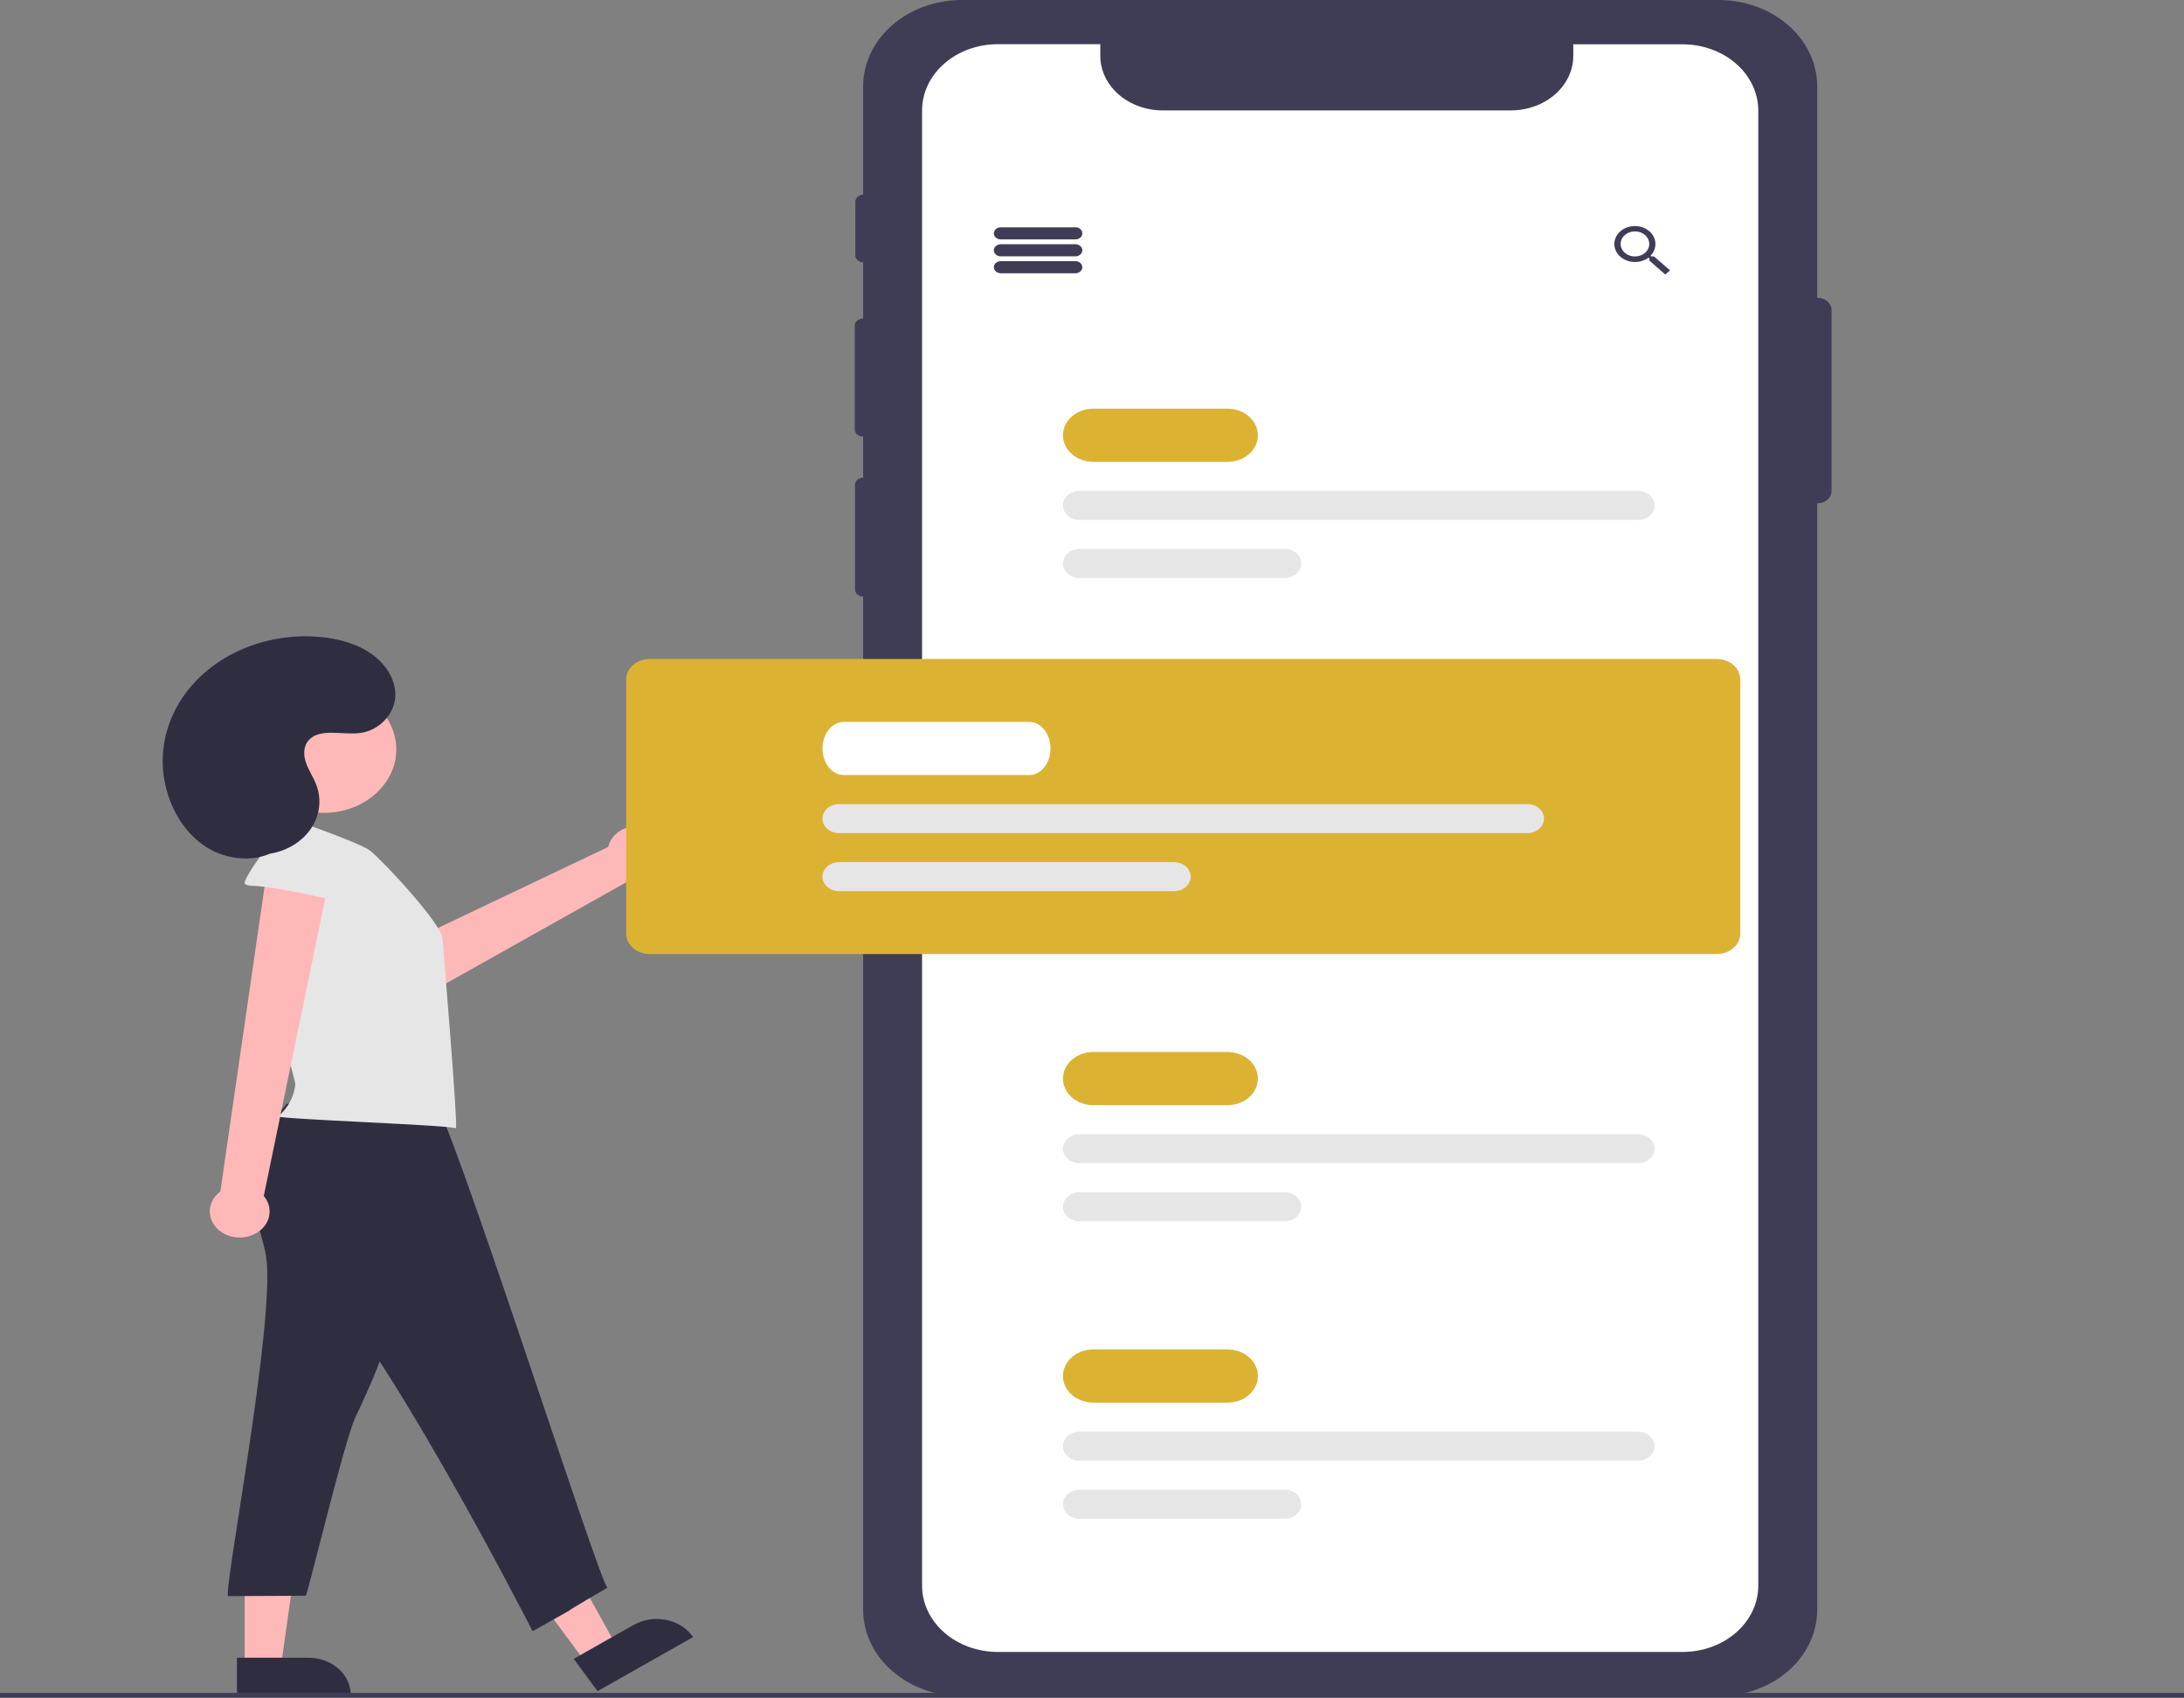 <svg width="346" height="269" viewBox="0 0 346 269" fill="none" xmlns="http://www.w3.org/2000/svg">
<rect x="0" y="0" width="346" height="269" fill="#808080" stroke="none"/>
<g clip-path="url(#clip0_1_875)">
<path d="M287.91 47.177C287.903 47.177 287.897 47.178 287.89 47.179V13.676C287.89 10.049 286.243 6.57 283.312 4.006C280.381 1.441 276.405 0 272.259 0H152.376C148.231 0 144.255 1.441 141.324 4.006C138.392 6.57 136.745 10.049 136.745 13.676V30.851C136.414 30.858 136.099 30.977 135.868 31.184C135.636 31.391 135.506 31.669 135.506 31.958V40.465C135.506 40.755 135.636 41.033 135.867 41.24C136.099 41.447 136.414 41.566 136.745 41.572V50.484H136.682C136.515 50.484 136.35 50.513 136.196 50.568C136.043 50.624 135.903 50.706 135.785 50.809C135.667 50.912 135.574 51.034 135.51 51.169C135.446 51.303 135.414 51.448 135.414 51.593V68.044C135.414 68.189 135.446 68.334 135.51 68.468C135.574 68.603 135.667 68.725 135.785 68.828C135.903 68.931 136.043 69.013 136.196 69.069C136.35 69.124 136.515 69.153 136.682 69.153H136.745V75.687H136.725C136.559 75.687 136.394 75.715 136.24 75.771C136.086 75.827 135.947 75.909 135.829 76.012C135.711 76.115 135.618 76.237 135.554 76.371C135.49 76.506 135.457 76.65 135.457 76.796V93.407C135.457 93.553 135.49 93.697 135.554 93.832C135.618 93.966 135.711 94.089 135.829 94.192C135.947 94.295 136.086 94.376 136.24 94.432C136.394 94.488 136.559 94.517 136.725 94.517H136.745V255.085C136.745 258.713 138.392 262.191 141.324 264.756C144.255 267.321 148.231 268.762 152.376 268.762H272.259C276.405 268.762 280.381 267.321 283.312 264.756C286.243 262.191 287.89 258.713 287.89 255.085V79.754C287.897 79.754 287.903 79.756 287.91 79.756C288.206 79.756 288.5 79.705 288.774 79.606C289.048 79.507 289.297 79.361 289.506 79.177C289.716 78.994 289.882 78.776 289.996 78.537C290.109 78.297 290.168 78.04 290.168 77.781V49.152C290.168 48.628 289.93 48.126 289.506 47.755C289.083 47.385 288.509 47.177 287.91 47.177Z" fill="#3F3D56"/>
<path d="M278.557 17.504V251.253C278.556 254.038 277.291 256.709 275.039 258.678C272.788 260.647 269.735 261.753 266.552 261.753H158.083C154.9 261.753 151.847 260.647 149.596 258.678C147.345 256.709 146.08 254.038 146.078 251.253V17.504C146.078 14.719 147.343 12.047 149.595 10.077C151.846 8.108 154.899 7.001 158.083 7.001H174.315V8.844C174.316 11.138 175.358 13.337 177.211 14.959C179.065 16.58 181.578 17.492 184.2 17.493H239.385C242.002 17.488 244.511 16.574 246.36 14.953C248.209 13.332 249.248 11.135 249.248 8.844V7.02H266.552C269.732 7.02 272.782 8.124 275.033 10.09C277.284 12.055 278.551 14.722 278.557 17.504Z" fill="white"/>
<path d="M102.666 131.161C102.025 130.943 101.337 130.852 100.65 130.892C99.964 130.933 99.296 131.105 98.694 131.395C98.092 131.686 97.57 132.089 97.165 132.575C96.76 133.062 96.481 133.62 96.349 134.21L57.696 152.599L64.492 159.291L100.389 139.136C101.538 139.264 102.7 139.018 103.656 138.447C104.612 137.875 105.295 137.016 105.576 136.033C105.857 135.05 105.716 134.011 105.179 133.113C104.643 132.215 103.749 131.52 102.666 131.161Z" fill="#FFB8B8"/>
<path d="M92.808 263.466L97.625 260.74L87.9 243.189L80.791 247.212L92.808 263.466Z" fill="#FFB8B8"/>
<path d="M109.806 259.397L94.669 267.963L90.886 262.846L100.393 257.466C101.887 256.621 103.702 256.329 105.441 256.656C107.18 256.982 108.699 257.899 109.665 259.205L109.806 259.397Z" fill="#2F2E41"/>
<path d="M38.766 264.1H44.502L47.232 244.742H38.766V264.1Z" fill="#FFB8B8"/>
<path d="M55.565 268.76H37.536V262.666H48.86C49.74 262.666 50.612 262.818 51.426 263.113C52.239 263.408 52.978 263.84 53.601 264.384C54.224 264.929 54.717 265.576 55.054 266.288C55.391 266.999 55.565 267.762 55.565 268.533V268.76Z" fill="#2F2E41"/>
<path d="M170.372 37.933H158.547C158.256 37.933 157.978 37.832 157.773 37.653C157.567 37.473 157.452 37.229 157.452 36.975C157.452 36.721 157.567 36.478 157.773 36.298C157.978 36.118 158.256 36.017 158.547 36.017H170.372C170.663 36.017 170.941 36.118 171.146 36.298C171.352 36.478 171.467 36.721 171.467 36.975C171.467 37.229 171.352 37.473 171.146 37.653C170.941 37.832 170.663 37.933 170.372 37.933Z" fill="#3F3D56"/>
<path d="M170.372 40.616H158.547C158.256 40.616 157.978 40.515 157.773 40.335C157.567 40.155 157.452 39.912 157.452 39.658C157.452 39.404 157.567 39.16 157.773 38.98C157.978 38.801 158.256 38.7 158.547 38.7H170.372C170.663 38.7 170.941 38.801 171.146 38.98C171.352 39.16 171.467 39.404 171.467 39.658C171.467 39.912 171.352 40.155 171.146 40.335C170.941 40.515 170.663 40.616 170.372 40.616Z" fill="#3F3D56"/>
<path d="M170.372 43.298H158.547C158.256 43.298 157.978 43.197 157.773 43.017C157.567 42.838 157.452 42.594 157.452 42.34C157.452 42.086 157.567 41.842 157.773 41.663C157.978 41.483 158.256 41.382 158.547 41.382H170.372C170.663 41.382 170.941 41.483 171.146 41.663C171.352 41.842 171.467 42.086 171.467 42.34C171.467 42.594 171.352 42.838 171.146 43.017C170.941 43.197 170.663 43.298 170.372 43.298Z" fill="#3F3D56"/>
<path d="M262.037 40.635H261.638L261.485 40.524C261.988 39.999 262.264 39.335 262.264 38.65C262.261 38.086 262.066 37.536 261.705 37.069C261.344 36.602 260.833 36.239 260.237 36.026C259.64 35.812 258.984 35.759 258.353 35.872C257.722 35.985 257.143 36.259 256.689 36.66C256.236 37.061 255.929 37.571 255.807 38.124C255.684 38.678 255.752 39.251 256.002 39.77C256.252 40.29 256.672 40.733 257.21 41.044C257.748 41.355 258.379 41.519 259.023 41.516C259.804 41.511 260.559 41.27 261.161 40.834L261.31 40.945V41.298L263.824 43.501L264.577 42.842L262.037 40.635ZM259.023 40.635C258.575 40.636 258.135 40.522 257.761 40.305C257.387 40.088 257.095 39.779 256.922 39.417C256.749 39.054 256.702 38.656 256.788 38.27C256.874 37.885 257.088 37.531 257.404 37.252C257.72 36.973 258.124 36.783 258.563 36.705C259.003 36.627 259.459 36.664 259.875 36.813C260.29 36.962 260.645 37.215 260.896 37.541C261.147 37.866 261.281 38.25 261.283 38.642L261.283 38.65C261.285 38.909 261.228 39.166 261.117 39.406C261.005 39.646 260.84 39.864 260.632 40.049C260.424 40.233 260.176 40.38 259.903 40.48C259.63 40.581 259.337 40.633 259.041 40.635C259.035 40.635 259.029 40.635 259.023 40.635Z" fill="#3F3D56"/>
<path d="M194.463 73.187H173.219C171.941 73.187 170.716 72.743 169.812 71.953C168.909 71.162 168.401 70.09 168.401 68.972C168.401 67.854 168.909 66.782 169.812 65.992C170.716 65.201 171.941 64.757 173.219 64.757H194.463C195.741 64.757 196.966 65.201 197.87 65.992C198.773 66.782 199.281 67.854 199.281 68.972C199.281 70.09 198.773 71.162 197.87 71.953C196.966 72.743 195.741 73.187 194.463 73.187Z" fill="#DCB233"/>
<path d="M259.5 82.384H171.029C170.332 82.384 169.664 82.142 169.171 81.711C168.678 81.279 168.401 80.695 168.401 80.085C168.401 79.475 168.678 78.89 169.171 78.459C169.664 78.028 170.332 77.786 171.029 77.786H259.5C260.197 77.786 260.865 78.028 261.358 78.459C261.851 78.89 262.128 79.475 262.128 80.085C262.128 80.695 261.851 81.279 261.358 81.711C260.865 82.142 260.197 82.384 259.5 82.384Z" fill="#E6E6E6"/>
<path d="M203.527 91.581H171.029C170.332 91.581 169.664 91.338 169.171 90.907C168.678 90.476 168.401 89.891 168.401 89.281C168.401 88.672 168.678 88.087 169.171 87.656C169.664 87.225 170.332 86.982 171.029 86.982H203.527C204.224 86.982 204.892 87.225 205.385 87.656C205.878 88.087 206.155 88.672 206.155 89.281C206.155 89.891 205.878 90.476 205.385 90.907C204.892 91.338 204.224 91.581 203.527 91.581Z" fill="#E6E6E6"/>
<path d="M194.463 175.117H173.219C171.941 175.117 170.716 174.673 169.812 173.883C168.909 173.092 168.401 172.02 168.401 170.902C168.401 169.784 168.909 168.712 169.812 167.921C170.716 167.131 171.941 166.687 173.219 166.687H194.463C195.741 166.687 196.966 167.131 197.87 167.921C198.773 168.712 199.281 169.784 199.281 170.902C199.281 172.02 198.773 173.092 197.87 173.883C196.966 174.673 195.741 175.117 194.463 175.117Z" fill="#DCB233"/>
<path d="M259.5 184.314H171.029C170.332 184.314 169.664 184.072 169.171 183.64C168.678 183.209 168.401 182.625 168.401 182.015C168.401 181.405 168.678 180.82 169.171 180.389C169.664 179.958 170.332 179.716 171.029 179.716H259.5C260.197 179.716 260.865 179.958 261.358 180.389C261.851 180.82 262.128 181.405 262.128 182.015C262.128 182.625 261.851 183.209 261.358 183.64C260.865 184.072 260.197 184.314 259.5 184.314Z" fill="#E6E6E6"/>
<path d="M203.527 193.511H171.029C170.332 193.511 169.664 193.268 169.171 192.837C168.678 192.406 168.401 191.821 168.401 191.211C168.401 190.602 168.678 190.017 169.171 189.586C169.664 189.154 170.332 188.912 171.029 188.912H203.527C204.224 188.912 204.892 189.154 205.385 189.586C205.878 190.017 206.155 190.602 206.155 191.211C206.155 191.821 205.878 192.406 205.385 192.837C204.892 193.268 204.224 193.511 203.527 193.511Z" fill="#E6E6E6"/>
<path d="M194.463 222.25H173.219C171.941 222.25 170.716 221.806 169.812 221.016C168.909 220.225 168.401 219.153 168.401 218.035C168.401 216.917 168.909 215.845 169.812 215.055C170.716 214.264 171.941 213.82 173.219 213.82H194.463C195.741 213.82 196.966 214.264 197.87 215.055C198.773 215.845 199.281 216.917 199.281 218.035C199.281 219.153 198.773 220.225 197.87 221.016C196.966 221.806 195.741 222.25 194.463 222.25Z" fill="#DCB233"/>
<path d="M259.5 231.447H171.029C170.332 231.447 169.664 231.205 169.171 230.774C168.678 230.342 168.401 229.758 168.401 229.148C168.401 228.538 168.678 227.953 169.171 227.522C169.664 227.091 170.332 226.849 171.029 226.849H259.5C260.197 226.849 260.865 227.091 261.358 227.522C261.851 227.953 262.128 228.538 262.128 229.148C262.128 229.758 261.851 230.342 261.358 230.774C260.865 231.205 260.197 231.447 259.5 231.447Z" fill="#E6E6E6"/>
<path d="M203.527 240.644H171.029C170.332 240.644 169.664 240.401 169.171 239.97C168.678 239.539 168.401 238.954 168.401 238.344C168.401 237.735 168.678 237.15 169.171 236.719C169.664 236.287 170.332 236.045 171.029 236.045H203.527C204.224 236.045 204.892 236.287 205.385 236.719C205.878 237.15 206.155 237.735 206.155 238.344C206.155 238.954 205.878 239.539 205.385 239.97C204.892 240.401 204.224 240.644 203.527 240.644Z" fill="#E6E6E6"/>
<path d="M271.982 151.168H102.924C101.937 151.167 100.991 150.823 100.293 150.212C99.595 149.602 99.202 148.774 99.201 147.91V107.675C99.202 106.811 99.595 105.983 100.293 105.373C100.991 104.762 101.937 104.419 102.924 104.418H271.982C272.969 104.419 273.916 104.762 274.613 105.373C275.311 105.983 275.704 106.811 275.705 107.675V147.91C275.704 148.774 275.311 149.602 274.613 150.212C273.915 150.823 272.969 151.167 271.982 151.168Z" fill="#DCB233"/>
<path d="M42.147 199.036C43.763 208.957 35.205 252.91 36.156 252.906L48.445 252.848C48.883 252.113 54.524 228.397 56.294 224.592C58.764 219.311 61.256 213.966 62.228 208.325C63.144 203.029 62.692 197.634 62.097 192.303C62.124 192.145 62.109 191.983 62.051 191.831C61.993 191.679 61.894 191.541 61.763 191.428C61.632 191.316 61.473 191.233 61.298 191.185C61.123 191.137 60.937 191.127 60.757 191.154L44.267 190.411C40.868 190.257 40.062 189.606 40.579 192.526C40.938 194.706 41.788 196.829 42.147 199.036Z" fill="#2F2E41"/>
<path d="M45.388 174.914C42.038 179.129 38.525 183.981 39.637 189.027C40.483 192.859 43.82 195.829 46.969 198.607C59.556 209.666 84.376 258.462 84.376 258.462C96.354 251.756 84.091 258.654 96.246 251.565C95.168 251.492 70.69 174.504 68.662 174.401C60.459 173.925 53.381 173.224 45.388 174.914Z" fill="#2F2E41"/>
<path d="M58.641 134.794C56.939 133.466 44.979 129.371 44.979 129.371C44.759 129.346 44.536 129.351 44.318 129.388C43.638 129.539 43.327 130.279 43.472 130.877C43.618 131.475 42.425 141.309 42.118 145.781C41.579 153.586 46.833 171.265 46.786 171.805C46.606 173.733 45.641 175.541 44.067 176.899C44.476 177.343 70.462 178.234 72.229 178.76C72.586 178.364 70.217 150.322 70.108 148.738C69.927 146.333 60.887 136.615 58.641 134.794Z" fill="#E6E6E6"/>
<path d="M40.107 195.641C40.722 195.372 41.264 194.989 41.692 194.519C42.12 194.048 42.425 193.5 42.586 192.915C42.746 192.33 42.758 191.721 42.62 191.131C42.483 190.542 42.199 189.986 41.789 189.502L52.753 136.414L42.522 136.297L34.908 188.794C34.026 189.45 33.449 190.366 33.287 191.37C33.126 192.373 33.391 193.393 34.031 194.237C34.672 195.081 35.645 195.69 36.764 195.949C37.884 196.208 39.073 196.098 40.107 195.641Z" fill="#FFB8B8"/>
<path d="M40.019 140.354C39.592 140.381 39.167 140.284 38.81 140.078C38.201 139.622 43.167 132.644 44.149 132.54C47.341 132.218 50.626 132.111 53.723 132.866C56.819 133.621 59.732 135.338 61.116 137.878C61.694 138.936 57.502 144.258 55.597 143.477C53.315 142.542 43.023 140.419 40.019 140.354Z" fill="#E6E6E6"/>
<path d="M51.288 128.799C57.635 128.799 62.78 124.298 62.78 118.745C62.78 113.192 57.635 108.69 51.288 108.69C44.941 108.69 39.796 113.192 39.796 118.745C39.796 124.298 44.941 128.799 51.288 128.799Z" fill="#FFB8B8"/>
<path d="M40 135.369C41.597 135.515 43.211 135.309 44.693 134.768C46.175 134.228 47.478 133.371 48.484 132.276C49.49 131.181 50.166 129.883 50.45 128.5C50.734 127.117 50.618 125.695 50.111 124.361C49.654 123.158 48.889 122.056 48.471 120.842C48.052 119.629 48.04 118.193 48.969 117.22C50.787 115.317 54.29 116.514 57.092 116.136C60.077 115.732 62.367 113.226 62.606 110.592C62.845 107.957 61.276 105.35 58.939 103.674C56.602 101.999 53.589 101.174 50.583 100.916C46.721 100.584 42.828 101.127 39.276 102.494C35.725 103.86 32.636 106.003 30.305 108.717C27.975 111.431 26.483 114.624 25.973 117.989C25.462 121.354 25.95 124.777 27.39 127.929C28.646 130.679 30.697 133.24 33.611 134.746C36.526 136.252 40.374 136.541 43.279 135.021" fill="#2F2E41"/>
<path d="M163.048 122.811H133.68C131.815 122.811 130.298 120.92 130.298 118.596C130.298 116.272 131.815 114.381 133.68 114.381H163.048C164.913 114.381 166.43 116.272 166.43 118.596C166.43 120.92 164.913 122.811 163.048 122.811Z" fill="white"/>
<path d="M241.981 132.008H132.925C132.228 132.008 131.56 131.766 131.067 131.334C130.574 130.903 130.297 130.318 130.297 129.709C130.297 129.099 130.574 128.514 131.067 128.083C131.56 127.652 132.228 127.409 132.925 127.409H241.981C242.678 127.409 243.346 127.652 243.839 128.083C244.332 128.514 244.609 129.099 244.609 129.709C244.609 130.318 244.332 130.903 243.839 131.334C243.346 131.766 242.678 132.008 241.981 132.008Z" fill="#E6E6E6"/>
<path d="M186.008 141.204H132.925C132.228 141.204 131.56 140.962 131.067 140.531C130.574 140.1 130.297 139.515 130.297 138.905C130.297 138.295 130.574 137.711 131.067 137.279C131.56 136.848 132.228 136.606 132.925 136.606H186.008C186.705 136.606 187.373 136.848 187.866 137.279C188.359 137.711 188.636 138.295 188.636 138.905C188.636 139.515 188.359 140.1 187.866 140.531C187.373 140.962 186.705 141.204 186.008 141.204Z" fill="#E6E6E6"/>
<path d="M346 268.234H0V269H346V268.234Z" fill="#3F3D56"/>
</g>
<defs>
<clipPath id="clip0_1_875">
<rect width="346" height="269" fill="white"/>
</clipPath>
</defs>
</svg>
